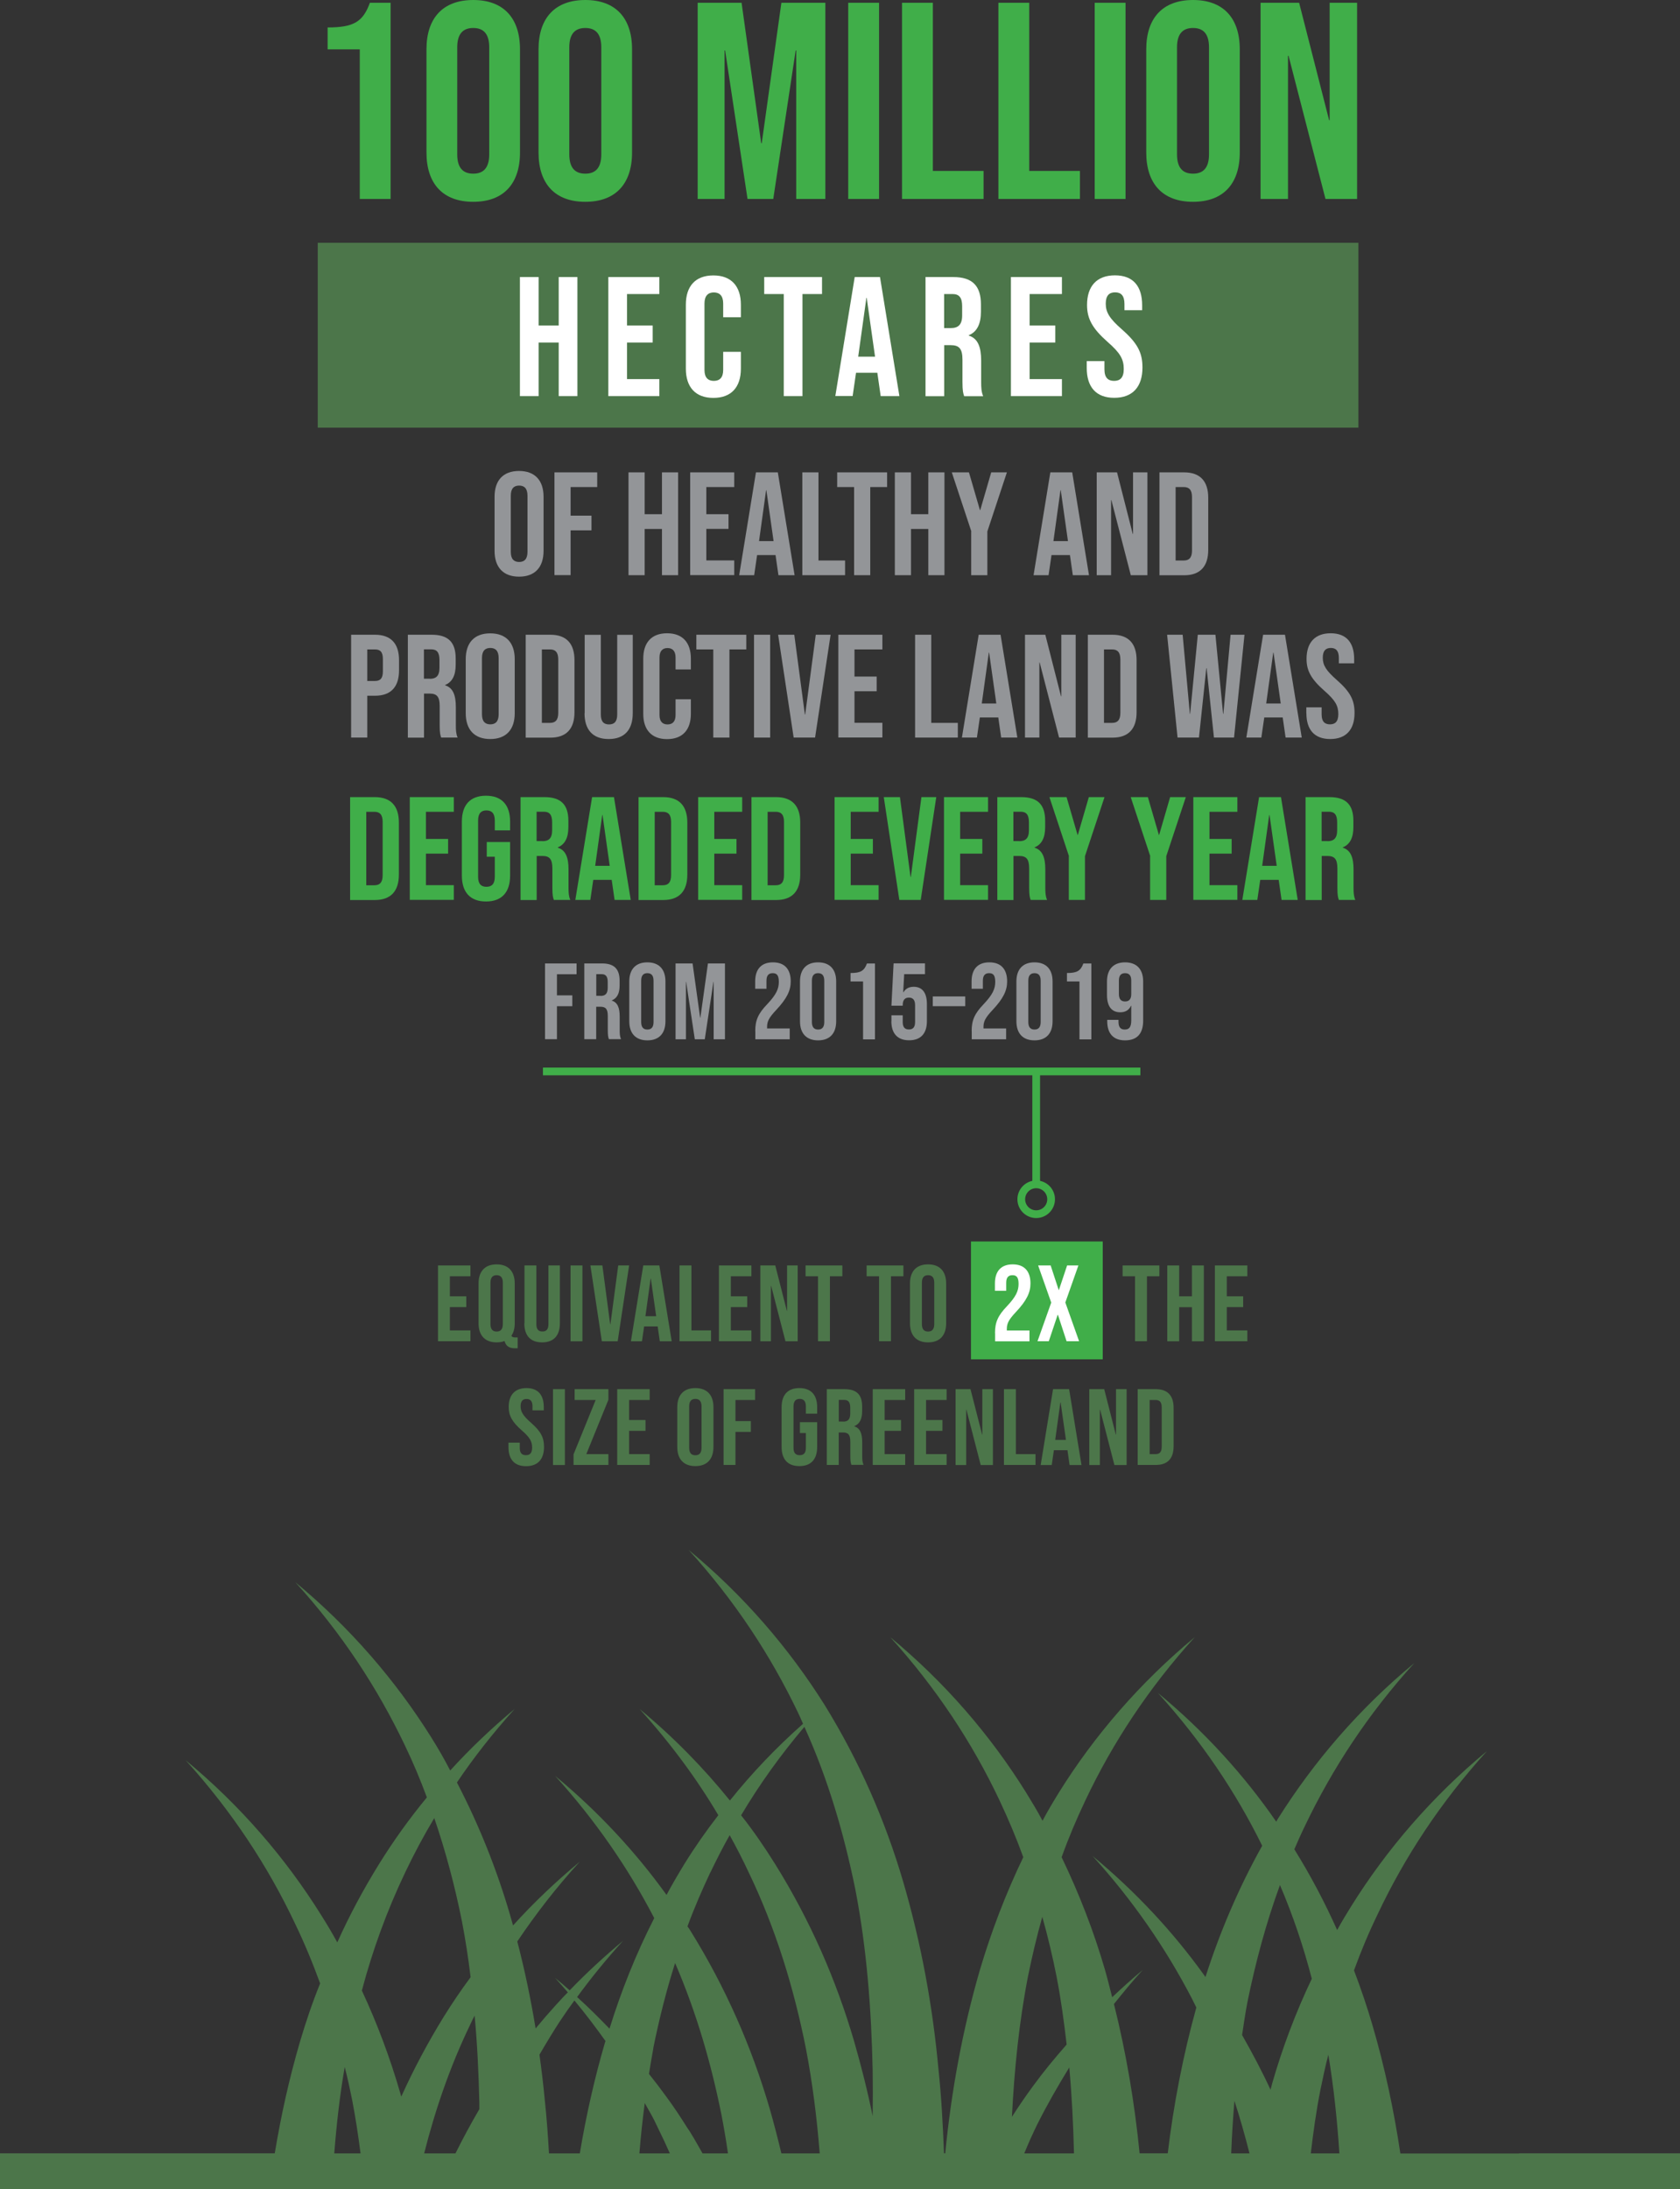 <?xml version="1.0" encoding="UTF-8"?>
<svg id="Layer_2" data-name="Layer 2" xmlns="http://www.w3.org/2000/svg" viewBox="0 0 217.37 283.14">
  <rect x="0" y="0" width="217.37" height="283.14" fill="#333333" stroke="none"/>
  <defs>
    <style>
      .cls-1 {
        fill: #fff;
      }

      .cls-2 {
        fill: #939598;
      }

      .cls-3 {
        fill: #4c764a;
      }

      .cls-4 {
        fill: #40ae49;
      }

      .cls-5 {
        fill: none;
        stroke: #40ae49;
        stroke-miterlimit: 10;
      }
    </style>
  </defs>
  <g id="Layer_2-2" data-name="Layer 2">
    <path class="cls-3" d="M196.55,278.51h-15.36c-.84-5.56-2-11.1-3.61-16.59-.69-2.37-1.5-4.74-2.39-7.09,.89-2.46,1.9-4.87,3.06-7.26,3.49-7.4,8.17-14.51,14.14-21.1-7.13,5.9-12.98,12.73-17.54,20.03-.64,1.02-1.27,2.07-1.84,3.11-1.59-3.55-3.43-7.05-5.54-10.44,.43-1,.87-2,1.36-3,3.52-7.37,8.16-14.49,14.16-21.08-7.13,5.89-12.98,12.73-17.57,20.01-.12,.17-.2,.33-.29,.5-4.18-6.05-9.29-11.68-15.32-16.66,5.63,6.2,10.1,12.86,13.5,19.77-3.07,5.49-5.48,11.19-7.34,16.98-.06-.09-.12-.17-.18-.26-4-5.56-8.82-10.76-14.43-15.4,5.26,5.79,9.5,11.99,12.84,18.41,.2,.39,.39,.79,.59,1.19-1.73,6.23-2.94,12.53-3.7,18.86h-3.64c-.64-6.46-1.72-12.92-3.32-19.31,1.19-1.49,2.41-2.97,3.72-4.4-1.37,1.14-2.68,2.32-3.95,3.52-.31-1.2-.6-2.39-.94-3.58-1.44-4.94-3.32-9.79-5.6-14.53,.89-2.48,1.93-4.94,3.09-7.38,3.49-7.37,8.16-14.49,14.14-21.08-7.1,5.89-12.98,12.73-17.54,20.03-.75,1.22-1.5,2.46-2.16,3.72-.66-1.26-1.42-2.5-2.17-3.72-4.56-7.31-10.41-14.14-17.54-20.03,5.97,6.59,10.64,13.7,14.13,21.08,1.15,2.44,2.19,4.9,3.09,7.38-2.28,4.74-4.13,9.59-5.6,14.53-2.28,7.84-3.72,15.8-4.5,23.77h-.16c-.14-3.68-.34-7.36-.73-11.04-.75-8.07-2.22-16.1-4.53-24.02-2.31-7.9-5.68-15.64-10.21-22.97-4.59-7.29-10.44-14.12-17.57-20.01,6,6.59,10.64,13.7,14.17,21.08,.23,.48,.43,.94,.63,1.41-3.49,3.09-6.66,6.42-9.46,9.92-3.41-4.22-7.3-8.2-11.68-11.83,3.95,4.37,7.36,8.96,10.18,13.73-1.59,2.05-3.06,4.16-4.39,6.31-.81,1.33-1.59,2.65-2.31,4-4.01-5.57-8.83-10.77-14.42-15.4,5.25,5.79,9.49,11.98,12.83,18.4-2.38,4.65-4.28,9.44-5.79,14.3-1.35-1.4-2.73-2.78-4.19-4.09,1.82-2.49,3.79-4.91,5.94-7.27-2.43,2.03-4.75,4.16-6.9,6.4-.61-.55-1.26-1.09-1.9-1.62,.56,.62,1.12,1.25,1.66,1.88-.52,.51-1.01,1.06-1.5,1.59-.92,1.01-1.81,2.04-2.67,3.08-.62-3.77-1.4-7.52-2.37-11.25,2.39-3.55,5.05-7,8.08-10.31-3.12,2.59-6,5.33-8.63,8.24-.14-.48-.26-.94-.4-1.41-1.7-5.81-3.98-11.55-6.86-17.08,2.19-3.26,4.7-6.44,7.47-9.51-3,2.5-5.8,5.16-8.34,7.96-.75-1.46-1.59-2.91-2.48-4.33-4.59-7.31-10.45-14.14-17.57-20.03,6,6.59,10.65,13.7,14.17,21.08,1.07,2.22,2.02,4.48,2.86,6.76-2.28,2.76-4.33,5.63-6.17,8.59-2.05,3.31-3.87,6.7-5.42,10.16-.66-1.2-1.35-2.37-2.08-3.52-4.56-7.31-10.42-14.15-17.54-20.04,5.97,6.59,10.64,13.7,14.14,21.1,1.24,2.57,2.31,5.16,3.26,7.77-1.01,2.48-1.85,4.98-2.6,7.51-1.4,4.78-2.47,9.6-3.27,14.46H0v4.63H217.37c0-1.32,0-3.19,0-4.63h-20.82Zm-24.68-12.79c.7,4.24,1.15,8.51,1.43,12.78h-3.7c.32-2.73,.7-5.47,1.24-8.2,.32-1.52,.63-3.07,1.04-4.59h0Zm-6.26-21.93c1.7,3.98,3.06,8.03,4.12,12.12-2.11,4.42-3.81,8.96-5.13,13.55-.08,.27-.13,.54-.21,.81-1.1-2.4-2.36-4.75-3.68-7.08,.21-1.42,.42-2.84,.69-4.26,1.04-5.09,2.39-10.16,4.21-15.14h0Zm-5.9,27.89c.74,2.26,1.38,4.54,1.96,6.82h-2.37c.09-2.28,.23-4.55,.42-6.82h0Zm-20.75,6.82h-6.44c.38-.88,.73-1.76,1.16-2.64,.16-.39,.38-.78,.56-1.18,1.24-2.47,2.63-4.89,4.11-7.3,.34,3.7,.52,7.4,.61,11.12h0Zm-5.95-22.9c.52-2.57,1.13-5.13,1.85-7.7,.72,2.56,1.33,5.13,1.84,7.7,.57,2.93,.97,5.87,1.31,8.82-1.51,1.72-2.96,3.47-4.29,5.29-.99,1.34-1.91,2.69-2.79,4.06,.31-6.09,.91-12.15,2.08-18.17h0Zm-28.93-32.26c3.09,6.81,5.13,13.88,6.58,20.97,1.5,7.74,2.08,15.57,2.25,23.4,.03,2,.03,3.98,0,5.96-.66-3.24-1.47-6.44-2.39-9.64-2.31-7.92-5.68-15.66-10.24-22.97-1.33-2.13-2.77-4.24-4.39-6.29,2.34-3.94,5.08-7.77,8.19-11.44h0Zm-12.15,18.79c.78-1.61,1.59-3.22,2.48-4.79,.87,1.57,1.7,3.18,2.45,4.79,3.55,7.37,5.86,15.03,7.41,22.78,.86,4.5,1.43,9.04,1.79,13.59h-4.96c-.47-1.96-.97-3.91-1.53-5.85-2.31-7.9-5.69-15.64-10.24-22.95-.12-.2-.23-.37-.38-.56,.87-2.37,1.88-4.7,2.97-7.01h0Zm-7.41,22.78c.75-3.7,1.67-7.4,2.83-11.03,2.77,6.42,4.67,13.01,6,19.64,.32,1.65,.6,3.31,.84,4.98h-3.29c-.51-.89-1-1.79-1.55-2.67-.12-.21-.23-.37-.37-.56-.87-1.38-1.76-2.75-2.74-4.07-.73-1.01-1.49-2-2.27-2.98,.18-1.1,.35-2.2,.56-3.3h0Zm2.15,13.59h-3.94c.17-2.18,.41-4.35,.69-6.51,.41,.73,.84,1.46,1.22,2.2,.42,.9,.87,1.78,1.29,2.68,.25,.54,.49,1.09,.74,1.63h0Zm-14.17-17.17c.58-.88,1.19-1.75,1.82-2.61,1.43,1.71,2.75,3.47,4.02,5.24,0,.03-.02,.05-.03,.08-1.4,4.78-2.48,9.6-3.29,14.46h-3.99c-.13-2.29-.29-4.58-.54-6.87-.18-1.97-.42-3.93-.69-5.9,.86-1.48,1.75-2.95,2.7-4.41h0Zm-10.48,10.58c0,.29,0,.58,0,.87-1.1,1.88-2.13,3.79-3.09,5.72h-4.05c1.43-5.64,3.34-11.23,5.95-16.64,.17-.39,.37-.78,.58-1.18,.35,3.72,.52,7.48,.61,11.23h0Zm-9.58-29.78c1.13-2.37,2.37-4.7,3.75-7,1.5,4.39,2.68,8.87,3.58,13.36,.46,2.39,.83,4.81,1.12,7.22-1.24,1.67-2.39,3.37-3.46,5.09-2.08,3.37-3.92,6.83-5.51,10.35-.06-.15-.09-.33-.14-.48-1.3-4.48-2.94-8.9-4.96-13.23,1.38-5.2,3.23-10.31,5.62-15.31h0Zm-7.84,25.19c.37,1.39,.66,2.81,.95,4.2,.45,2.32,.8,4.64,1.1,6.98h-3.4c.29-3.74,.71-7.46,1.35-11.18h0Z"/>
    <rect class="cls-4" x="125.63" y="160.56" width="17.05" height="15.24"/>
    <g>
      <path class="cls-2" d="M63.99,71.24v-6.99c0-2.13,1.12-3.34,3.17-3.34s3.17,1.22,3.17,3.34v6.99c0,2.13-1.12,3.34-3.17,3.34s-3.17-1.22-3.17-3.34Zm4.26,.13v-7.26c0-.95-.42-1.31-1.08-1.31s-1.08,.36-1.08,1.31v7.26c0,.95,.42,1.31,1.08,1.31s1.08-.36,1.08-1.31Z"/>
      <path class="cls-2" d="M71.74,61.09h5.53v1.9h-3.44v3.7h2.7v1.9h-2.7v5.79h-2.09v-13.3Z"/>
      <path class="cls-2" d="M81.32,61.09h2.09v5.41h2.24v-5.41h2.09v13.3h-2.09v-5.98h-2.24v5.98h-2.09v-13.3Z"/>
      <path class="cls-2" d="M89.3,61.09h5.7v1.9h-3.61v3.51h2.87v1.9h-2.87v4.08h3.61v1.9h-5.7v-13.3Z"/>
      <path class="cls-2" d="M97.81,61.09h2.83l2.17,13.3h-2.09l-.38-2.64v.04h-2.38l-.38,2.6h-1.94l2.17-13.3Zm2.28,8.89l-.93-6.57h-.04l-.91,6.57h1.88Z"/>
      <path class="cls-2" d="M103.81,61.09h2.09v11.4h3.44v1.9h-5.53v-13.3Z"/>
      <path class="cls-2" d="M110.5,62.99h-2.18v-1.9h6.46v1.9h-2.18v11.4h-2.09v-11.4Z"/>
      <path class="cls-2" d="M115.78,61.09h2.09v5.41h2.24v-5.41h2.09v13.3h-2.09v-5.98h-2.24v5.98h-2.09v-13.3Z"/>
      <path class="cls-2" d="M125.68,68.73l-2.53-7.64h2.22l1.42,4.88h.04l1.42-4.88h2.03l-2.53,7.64v5.66h-2.09v-5.66Z"/>
      <path class="cls-2" d="M135.9,61.09h2.83l2.17,13.3h-2.09l-.38-2.64v.04h-2.38l-.38,2.6h-1.94l2.17-13.3Zm2.28,8.89l-.93-6.57h-.04l-.91,6.57h1.88Z"/>
      <path class="cls-2" d="M141.91,61.09h2.62l2.03,7.96h.04v-7.96h1.86v13.3h-2.15l-2.51-9.71h-.04v9.71h-1.86v-13.3Z"/>
      <path class="cls-2" d="M150.02,61.09h3.19c2.09,0,3.12,1.16,3.12,3.29v6.73c0,2.13-1.03,3.29-3.12,3.29h-3.19v-13.3Zm3.15,11.4c.66,0,1.06-.34,1.06-1.29v-6.92c0-.95-.4-1.29-1.06-1.29h-1.06v9.5h1.06Z"/>
      <path class="cls-2" d="M45.43,82.09h3.08c2.09,0,3.12,1.16,3.12,3.29v1.31c0,2.13-1.03,3.29-3.12,3.29h-.99v5.41h-2.09v-13.3Zm3.08,5.98c.67,0,1.03-.3,1.03-1.25v-1.58c0-.95-.36-1.25-1.03-1.25h-.99v4.08h.99Z"/>
      <path class="cls-2" d="M52.76,82.09h3.1c2.17,0,3.1,1.01,3.1,3.06v.82c0,1.37-.44,2.24-1.37,2.62v.04c1.04,.32,1.39,1.31,1.39,2.81v2.34c0,.65,.02,1.12,.23,1.61h-2.13c-.11-.34-.19-.55-.19-1.63v-2.43c0-1.23-.36-1.63-1.31-1.63h-.72v5.7h-2.09v-13.3Zm2.85,5.7c.78,0,1.25-.34,1.25-1.41v-1.03c0-.95-.32-1.37-1.06-1.37h-.95v3.8h.76Z"/>
      <path class="cls-2" d="M60.26,92.24v-6.99c0-2.13,1.12-3.34,3.17-3.34s3.17,1.22,3.17,3.34v6.99c0,2.13-1.12,3.34-3.17,3.34s-3.17-1.22-3.17-3.34Zm4.26,.13v-7.26c0-.95-.42-1.31-1.08-1.31s-1.08,.36-1.08,1.31v7.26c0,.95,.42,1.31,1.08,1.31s1.08-.36,1.08-1.31Z"/>
      <path class="cls-2" d="M68.02,82.09h3.19c2.09,0,3.12,1.16,3.12,3.29v6.73c0,2.13-1.03,3.29-3.12,3.29h-3.19v-13.3Zm3.15,11.4c.66,0,1.06-.34,1.06-1.29v-6.92c0-.95-.4-1.29-1.06-1.29h-1.06v9.5h1.06Z"/>
      <path class="cls-2" d="M75.65,92.24v-10.14h2.09v10.3c0,.95,.4,1.29,1.06,1.29s1.06-.34,1.06-1.29v-10.3h2.01v10.14c0,2.13-1.06,3.34-3.12,3.34s-3.12-1.22-3.12-3.34Z"/>
      <path class="cls-2" d="M83.23,92.31v-7.14c0-2.05,1.06-3.27,3.08-3.27s3.08,1.22,3.08,3.27v1.41h-1.98v-1.54c0-.87-.42-1.23-1.04-1.23s-1.04,.36-1.04,1.23v7.43c0,.87,.42,1.22,1.04,1.22s1.04-.34,1.04-1.22v-2.03h1.98v1.88c0,2.05-1.06,3.27-3.08,3.27s-3.08-1.22-3.08-3.27Z"/>
      <path class="cls-2" d="M92.28,83.99h-2.18v-1.9h6.46v1.9h-2.18v11.4h-2.09v-11.4Z"/>
      <path class="cls-2" d="M97.56,82.09h2.09v13.3h-2.09v-13.3Z"/>
      <path class="cls-2" d="M100.66,82.09h2.11l1.37,10.32h.04l1.37-10.32h1.92l-2.01,13.3h-2.77l-2.01-13.3Z"/>
      <path class="cls-2" d="M108.47,82.09h5.7v1.9h-3.61v3.51h2.87v1.9h-2.87v4.08h3.61v1.9h-5.7v-13.3Z"/>
      <path class="cls-2" d="M118.4,82.09h2.09v11.4h3.44v1.9h-5.53v-13.3Z"/>
      <path class="cls-2" d="M126.63,82.09h2.83l2.17,13.3h-2.09l-.38-2.64v.04h-2.38l-.38,2.6h-1.94l2.17-13.3Zm2.28,8.89l-.93-6.57h-.04l-.91,6.57h1.88Z"/>
      <path class="cls-2" d="M132.63,82.09h2.62l2.03,7.96h.04v-7.96h1.86v13.3h-2.15l-2.51-9.71h-.04v9.71h-1.86v-13.3Z"/>
      <path class="cls-2" d="M140.75,82.09h3.19c2.09,0,3.12,1.16,3.12,3.29v6.73c0,2.13-1.03,3.29-3.12,3.29h-3.19v-13.3Zm3.15,11.4c.66,0,1.06-.34,1.06-1.29v-6.92c0-.95-.4-1.29-1.06-1.29h-1.06v9.5h1.06Z"/>
      <path class="cls-2" d="M151.01,82.09h2.01l.93,10.22h.04l.99-10.22h2.28l.99,10.22h.04l.93-10.22h1.8l-1.35,13.3h-2.6l-.95-8.97h-.04l-.95,8.97h-2.77l-1.35-13.3Z"/>
      <path class="cls-2" d="M163.43,82.09h2.83l2.17,13.3h-2.09l-.38-2.64v.04h-2.38l-.38,2.6h-1.94l2.17-13.3Zm2.28,8.89l-.93-6.57h-.04l-.91,6.57h1.88Z"/>
      <path class="cls-2" d="M169.02,92.24v-.76h1.98v.91c0,.95,.42,1.29,1.08,1.29s1.08-.34,1.08-1.33c0-1.1-.42-1.8-1.79-3-1.75-1.54-2.32-2.62-2.32-4.14,0-2.09,1.08-3.31,3.12-3.31s3.04,1.22,3.04,3.34v.55h-1.98v-.68c0-.95-.38-1.31-1.04-1.31s-1.04,.36-1.04,1.27c0,.97,.44,1.67,1.81,2.87,1.75,1.54,2.3,2.6,2.3,4.26,0,2.17-1.1,3.38-3.15,3.38s-3.08-1.22-3.08-3.34Z"/>
      <path class="cls-4" d="M45.3,103.09h3.19c2.09,0,3.12,1.16,3.12,3.29v6.73c0,2.13-1.03,3.29-3.12,3.29h-3.19v-13.3Zm3.15,11.4c.66,0,1.06-.34,1.06-1.29v-6.92c0-.95-.4-1.29-1.06-1.29h-1.06v9.5h1.06Z"/>
      <path class="cls-4" d="M53.02,103.09h5.7v1.9h-3.61v3.51h2.87v1.9h-2.87v4.08h3.61v1.9h-5.7v-13.3Z"/>
      <path class="cls-4" d="M59.76,113.24v-6.99c0-2.13,1.06-3.34,3.12-3.34s3.12,1.22,3.12,3.34v1.14h-1.98v-1.27c0-.95-.42-1.31-1.08-1.31s-1.08,.36-1.08,1.31v7.28c0,.95,.42,1.29,1.08,1.29s1.08-.34,1.08-1.29v-2.6h-1.04v-1.9h3.02v4.35c0,2.13-1.06,3.34-3.12,3.34s-3.12-1.22-3.12-3.34Z"/>
      <path class="cls-4" d="M67.34,103.09h3.1c2.17,0,3.1,1.01,3.1,3.06v.82c0,1.37-.44,2.24-1.37,2.62v.04c1.04,.32,1.39,1.31,1.39,2.81v2.34c0,.65,.02,1.12,.23,1.61h-2.13c-.11-.34-.19-.55-.19-1.63v-2.43c0-1.23-.36-1.63-1.31-1.63h-.72v5.7h-2.09v-13.3Zm2.85,5.7c.78,0,1.25-.34,1.25-1.41v-1.03c0-.95-.32-1.37-1.06-1.37h-.95v3.8h.76Z"/>
      <path class="cls-4" d="M76.61,103.09h2.83l2.17,13.3h-2.09l-.38-2.64v.04h-2.38l-.38,2.6h-1.94l2.17-13.3Zm2.28,8.89l-.93-6.57h-.04l-.91,6.57h1.88Z"/>
      <path class="cls-4" d="M82.62,103.09h3.19c2.09,0,3.12,1.16,3.12,3.29v6.73c0,2.13-1.03,3.29-3.12,3.29h-3.19v-13.3Zm3.15,11.4c.66,0,1.06-.34,1.06-1.29v-6.92c0-.95-.4-1.29-1.06-1.29h-1.06v9.5h1.06Z"/>
      <path class="cls-4" d="M90.33,103.09h5.7v1.9h-3.61v3.51h2.87v1.9h-2.87v4.08h3.61v1.9h-5.7v-13.3Z"/>
      <path class="cls-4" d="M97.23,103.09h3.19c2.09,0,3.12,1.16,3.12,3.29v6.73c0,2.13-1.03,3.29-3.12,3.29h-3.19v-13.3Zm3.15,11.4c.66,0,1.06-.34,1.06-1.29v-6.92c0-.95-.4-1.29-1.06-1.29h-1.06v9.5h1.06Z"/>
      <path class="cls-4" d="M107.98,103.09h5.7v1.9h-3.61v3.51h2.87v1.9h-2.87v4.08h3.61v1.9h-5.7v-13.3Z"/>
      <path class="cls-4" d="M114.33,103.09h2.11l1.37,10.32h.04l1.37-10.32h1.92l-2.01,13.3h-2.77l-2.01-13.3Z"/>
      <path class="cls-4" d="M122.14,103.09h5.7v1.9h-3.61v3.51h2.87v1.9h-2.87v4.08h3.61v1.9h-5.7v-13.3Z"/>
      <path class="cls-4" d="M129.03,103.09h3.1c2.17,0,3.1,1.01,3.1,3.06v.82c0,1.37-.44,2.24-1.37,2.62v.04c1.04,.32,1.39,1.31,1.39,2.81v2.34c0,.65,.02,1.12,.23,1.61h-2.13c-.11-.34-.19-.55-.19-1.63v-2.43c0-1.23-.36-1.63-1.31-1.63h-.72v5.7h-2.09v-13.3Zm2.85,5.7c.78,0,1.25-.34,1.25-1.41v-1.03c0-.95-.32-1.37-1.06-1.37h-.95v3.8h.76Z"/>
      <path class="cls-4" d="M138.31,110.73l-2.53-7.64h2.22l1.42,4.88h.04l1.42-4.88h2.03l-2.53,7.64v5.66h-2.09v-5.66Z"/>
      <path class="cls-4" d="M148.83,110.73l-2.53-7.64h2.22l1.42,4.88h.04l1.42-4.88h2.03l-2.53,7.64v5.66h-2.09v-5.66Z"/>
      <path class="cls-4" d="M154.4,103.09h5.7v1.9h-3.61v3.51h2.87v1.9h-2.87v4.08h3.61v1.9h-5.7v-13.3Z"/>
      <path class="cls-4" d="M162.91,103.09h2.83l2.17,13.3h-2.09l-.38-2.64v.04h-2.38l-.38,2.6h-1.94l2.17-13.3Zm2.28,8.89l-.93-6.57h-.04l-.91,6.57h1.88Z"/>
      <path class="cls-4" d="M168.91,103.09h3.1c2.17,0,3.1,1.01,3.1,3.06v.82c0,1.37-.44,2.24-1.37,2.62v.04c1.04,.32,1.39,1.31,1.39,2.81v2.34c0,.65,.02,1.12,.23,1.61h-2.13c-.11-.34-.19-.55-.19-1.63v-2.43c0-1.23-.36-1.63-1.31-1.63h-.72v5.7h-2.09v-13.3Zm2.85,5.7c.78,0,1.25-.34,1.25-1.41v-1.03c0-.95-.32-1.37-1.06-1.37h-.95v3.8h.76Z"/>
    </g>
    <g>
      <path class="cls-3" d="M56.67,163.66h4.2v1.4h-2.66v2.59h2.12v1.4h-2.12v3.01h2.66v1.4h-4.2v-9.81Z"/>
      <path class="cls-3" d="M65.28,173.44c-.29,.11-.64,.17-1.02,.17-1.51,0-2.34-.9-2.34-2.47v-5.15c0-1.57,.83-2.47,2.34-2.47s2.34,.9,2.34,2.47v5.15c0,.67-.15,1.2-.43,1.61,.11,.2,.29,.22,.57,.22h.24v1.4h-.41c-.57,0-1.11-.21-1.29-.94Zm-.22-2.2v-5.35c0-.7-.31-.97-.8-.97s-.8,.27-.8,.97v5.35c0,.7,.31,.97,.8,.97s.8-.27,.8-.97Z"/>
      <path class="cls-3" d="M67.86,171.14v-7.48h1.54v7.59c0,.7,.29,.95,.78,.95s.78-.25,.78-.95v-7.59h1.48v7.48c0,1.57-.78,2.47-2.3,2.47s-2.3-.9-2.3-2.47Z"/>
      <path class="cls-3" d="M73.82,163.66h1.54v9.81h-1.54v-9.81Z"/>
      <path class="cls-3" d="M76.38,163.66h1.56l1.01,7.61h.03l1.01-7.61h1.41l-1.48,9.81h-2.05l-1.48-9.81Z"/>
      <path class="cls-3" d="M83.22,163.66h2.09l1.6,9.81h-1.54l-.28-1.95v.03h-1.75l-.28,1.92h-1.43l1.6-9.81Zm1.68,6.56l-.69-4.85h-.03l-.67,4.85h1.39Z"/>
      <path class="cls-3" d="M87.92,163.66h1.54v8.4h2.54v1.4h-4.08v-9.81Z"/>
      <path class="cls-3" d="M93.02,163.66h4.2v1.4h-2.66v2.59h2.12v1.4h-2.12v3.01h2.66v1.4h-4.2v-9.81Z"/>
      <path class="cls-3" d="M98.38,163.66h1.93l1.5,5.87h.03v-5.87h1.37v9.81h-1.58l-1.85-7.16h-.03v7.16h-1.37v-9.81Z"/>
      <path class="cls-3" d="M105.84,165.06h-1.61v-1.4h4.76v1.4h-1.61v8.4h-1.54v-8.4Z"/>
      <path class="cls-3" d="M113.74,165.06h-1.61v-1.4h4.76v1.4h-1.61v8.4h-1.54v-8.4Z"/>
      <path class="cls-3" d="M117.74,171.14v-5.15c0-1.57,.83-2.47,2.34-2.47s2.34,.9,2.34,2.47v5.15c0,1.57-.83,2.47-2.34,2.47s-2.34-.9-2.34-2.47Zm3.14,.1v-5.35c0-.7-.31-.97-.8-.97s-.8,.27-.8,.97v5.35c0,.7,.31,.97,.8,.97s.8-.27,.8-.97Z"/>
      <path class="cls-1" d="M128.74,172.4c0-1.4,.39-2.26,1.54-3.46,1.18-1.25,1.51-1.99,1.51-2.9s-.31-1.12-.8-1.12-.8,.27-.8,.97v1.05h-1.46v-.95c0-1.57,.78-2.47,2.3-2.47s2.3,.9,2.3,2.47c0,1.16-.48,2.2-1.9,3.71-.92,.98-1.16,1.47-1.16,2.16v.21h2.93v1.4h-4.45v-1.06Z"/>
      <path class="cls-1" d="M136.01,168.45l-1.69-4.79h1.62l1.04,3.17h.03l1.06-3.17h1.46l-1.69,4.79,1.78,5.01h-1.62l-1.12-3.42h-.03l-1.15,3.42h-1.46l1.78-5.01Z"/>
      <path class="cls-3" d="M146.86,165.06h-1.61v-1.4h4.76v1.4h-1.61v8.4h-1.54v-8.4Z"/>
      <path class="cls-3" d="M151.03,163.66h1.54v3.99h1.65v-3.99h1.54v9.81h-1.54v-4.41h-1.65v4.41h-1.54v-9.81Z"/>
      <path class="cls-3" d="M157.19,163.66h4.2v1.4h-2.66v2.59h2.12v1.4h-2.12v3.01h2.66v1.4h-4.2v-9.81Z"/>
      <path class="cls-3" d="M65.79,187.14v-.56h1.46v.67c0,.7,.31,.95,.8,.95s.8-.25,.8-.98c0-.81-.31-1.33-1.32-2.21-1.29-1.13-1.71-1.93-1.71-3.05,0-1.54,.8-2.44,2.3-2.44s2.24,.9,2.24,2.47v.41h-1.46v-.5c0-.7-.28-.97-.77-.97s-.77,.27-.77,.94c0,.71,.32,1.23,1.33,2.12,1.29,1.13,1.7,1.92,1.7,3.14,0,1.6-.81,2.49-2.33,2.49s-2.27-.9-2.27-2.47Z"/>
      <path class="cls-3" d="M71.55,179.66h1.54v9.81h-1.54v-9.81Z"/>
      <path class="cls-3" d="M74.21,188.09l2.86-7.03h-2.72v-1.4h4.37v1.37l-2.86,7.03h2.86v1.4h-4.51v-1.37Z"/>
      <path class="cls-3" d="M79.86,179.66h4.2v1.4h-2.66v2.59h2.12v1.4h-2.12v3.01h2.66v1.4h-4.2v-9.81Z"/>
      <path class="cls-3" d="M87.63,187.14v-5.15c0-1.57,.83-2.47,2.34-2.47s2.34,.9,2.34,2.47v5.15c0,1.57-.83,2.47-2.34,2.47s-2.34-.9-2.34-2.47Zm3.14,.1v-5.35c0-.7-.31-.97-.8-.97s-.8,.27-.8,.97v5.35c0,.7,.31,.97,.8,.97s.8-.27,.8-.97Z"/>
      <path class="cls-3" d="M93.62,179.66h4.08v1.4h-2.54v2.73h1.99v1.4h-1.99v4.27h-1.54v-9.81Z"/>
      <path class="cls-3" d="M101.13,187.14v-5.15c0-1.57,.78-2.47,2.3-2.47s2.3,.9,2.3,2.47v.84h-1.46v-.94c0-.7-.31-.97-.8-.97s-.8,.27-.8,.97v5.36c0,.7,.31,.95,.8,.95s.8-.25,.8-.95v-1.92h-.77v-1.4h2.23v3.21c0,1.57-.78,2.47-2.3,2.47s-2.3-.9-2.3-2.47Z"/>
      <path class="cls-3" d="M106.99,179.66h2.28c1.6,0,2.28,.74,2.28,2.25v.6c0,1.01-.32,1.65-1.01,1.93v.03c.77,.24,1.02,.97,1.02,2.07v1.72c0,.48,.01,.83,.17,1.19h-1.57c-.08-.25-.14-.41-.14-1.2v-1.79c0-.91-.27-1.2-.97-1.2h-.53v4.2h-1.54v-9.81Zm2.1,4.2c.57,0,.92-.25,.92-1.04v-.76c0-.7-.24-1.01-.78-1.01h-.7v2.8h.56Z"/>
      <path class="cls-3" d="M112.92,179.66h4.2v1.4h-2.66v2.59h2.12v1.4h-2.12v3.01h2.66v1.4h-4.2v-9.81Z"/>
      <path class="cls-3" d="M118.28,179.66h4.2v1.4h-2.66v2.59h2.12v1.4h-2.12v3.01h2.66v1.4h-4.2v-9.81Z"/>
      <path class="cls-3" d="M123.64,179.66h1.93l1.5,5.87h.03v-5.87h1.37v9.81h-1.58l-1.85-7.16h-.03v7.16h-1.37v-9.81Z"/>
      <path class="cls-3" d="M129.9,179.66h1.54v8.4h2.54v1.4h-4.08v-9.81Z"/>
      <path class="cls-3" d="M136.24,179.66h2.09l1.6,9.81h-1.54l-.28-1.95v.03h-1.75l-.28,1.92h-1.43l1.6-9.81Zm1.68,6.56l-.69-4.85h-.03l-.67,4.85h1.39Z"/>
      <path class="cls-3" d="M140.94,179.66h1.93l1.5,5.87h.03v-5.87h1.37v9.81h-1.58l-1.85-7.16h-.03v7.16h-1.37v-9.81Z"/>
      <path class="cls-3" d="M147.2,179.66h2.35c1.54,0,2.3,.85,2.3,2.42v4.96c0,1.57-.76,2.42-2.3,2.42h-2.35v-9.81Zm2.33,8.4c.49,0,.78-.25,.78-.95v-5.1c0-.7-.29-.95-.78-.95h-.78v7h.78Z"/>
    </g>
    <g>
      <path class="cls-2" d="M70.52,124.6h4.08v1.4h-2.54v2.73h1.99v1.4h-1.99v4.27h-1.54v-9.81Z"/>
      <path class="cls-2" d="M75.61,124.6h2.28c1.6,0,2.28,.74,2.28,2.25v.6c0,1.01-.32,1.65-1.01,1.93v.03c.77,.24,1.02,.97,1.02,2.07v1.72c0,.48,.01,.83,.17,1.19h-1.57c-.08-.25-.14-.41-.14-1.2v-1.79c0-.91-.27-1.2-.97-1.2h-.53v4.2h-1.54v-9.81Zm2.1,4.2c.57,0,.92-.25,.92-1.04v-.76c0-.7-.24-1.01-.78-1.01h-.7v2.8h.56Z"/>
      <path class="cls-2" d="M81.42,132.08v-5.15c0-1.57,.83-2.47,2.34-2.47s2.34,.9,2.34,2.47v5.15c0,1.57-.83,2.47-2.34,2.47s-2.34-.9-2.34-2.47Zm3.14,.1v-5.35c0-.7-.31-.97-.8-.97s-.8,.27-.8,.97v5.35c0,.7,.31,.97,.8,.97s.8-.27,.8-.97Z"/>
      <path class="cls-2" d="M87.41,124.6h2.2l.98,7.02h.03l.98-7.02h2.2v9.81h-1.46v-7.42h-.03l-1.12,7.42h-1.29l-1.12-7.42h-.03v7.42h-1.34v-9.81Z"/>
      <path class="cls-2" d="M97.72,133.34c0-1.4,.39-2.26,1.54-3.46,1.18-1.25,1.51-1.99,1.51-2.9s-.31-1.12-.8-1.12-.8,.27-.8,.97v1.05h-1.46v-.95c0-1.57,.78-2.47,2.3-2.47s2.3,.9,2.3,2.47c0,1.16-.48,2.2-1.9,3.71-.92,.98-1.16,1.47-1.16,2.16v.21h2.93v1.4h-4.45v-1.06Z"/>
      <path class="cls-2" d="M103.51,132.08v-5.15c0-1.57,.83-2.47,2.34-2.47s2.34,.9,2.34,2.47v5.15c0,1.57-.83,2.47-2.34,2.47s-2.34-.9-2.34-2.47Zm3.14,.1v-5.35c0-.7-.31-.97-.8-.97s-.8,.27-.8,.97v5.35c0,.7,.31,.97,.8,.97s.8-.27,.8-.97Z"/>
      <path class="cls-2" d="M111.66,126.93h-1.61v-1.09c1.3,0,1.77-.28,2.12-1.23h1.04v9.81h-1.54v-7.48Z"/>
      <path class="cls-2" d="M115.34,132.08v-.77h1.46v.88c0,.7,.31,.95,.8,.95s.8-.25,.8-.95v-2.2c0-.7-.31-.97-.8-.97s-.8,.27-.8,.97v.08h-1.46l.28-5.48h4.06v1.4h-2.69l-.13,2.34h.03c.28-.46,.71-.71,1.33-.71,1.13,0,1.71,.8,1.71,2.24v2.21c0,1.57-.78,2.47-2.3,2.47s-2.3-.9-2.3-2.47Z"/>
      <path class="cls-2" d="M120.69,128.87h4.2v1.26h-4.2v-1.26Z"/>
      <path class="cls-2" d="M125.72,133.34c0-1.4,.39-2.26,1.54-3.46,1.18-1.25,1.51-1.99,1.51-2.9s-.31-1.12-.8-1.12-.8,.27-.8,.97v1.05h-1.46v-.95c0-1.57,.78-2.47,2.3-2.47s2.3,.9,2.3,2.47c0,1.16-.48,2.2-1.9,3.71-.92,.98-1.16,1.47-1.16,2.16v.21h2.93v1.4h-4.45v-1.06Z"/>
      <path class="cls-2" d="M131.51,132.08v-5.15c0-1.57,.83-2.47,2.34-2.47s2.34,.9,2.34,2.47v5.15c0,1.57-.83,2.47-2.34,2.47s-2.34-.9-2.34-2.47Zm3.14,.1v-5.35c0-.7-.31-.97-.8-.97s-.8,.27-.8,.97v5.35c0,.7,.31,.97,.8,.97s.8-.27,.8-.97Z"/>
      <path class="cls-2" d="M139.66,126.93h-1.61v-1.09c1.3,0,1.77-.28,2.12-1.23h1.04v9.81h-1.54v-7.48Z"/>
      <path class="cls-2" d="M143.26,132.08v-.18h1.46v.28c0,.7,.31,.97,.8,.97,.55,0,.85-.27,.85-1.2v-1.88h-.03c-.27,.56-.71,.85-1.4,.85-1.13,0-1.71-.8-1.71-2.24v-1.75c0-1.57,.83-2.47,2.34-2.47s2.34,.9,2.34,2.47v5.07c0,1.65-.76,2.55-2.35,2.55-1.51,0-2.3-.9-2.3-2.47Zm3.11-3.53v-1.74c0-.64-.27-.95-.8-.95s-.8,.31-.8,.95v1.74c0,.66,.27,.97,.8,.97s.8-.31,.8-.97Z"/>
    </g>
    <line class="cls-5" x1="70.25" y1="138.57" x2="147.55" y2="138.57"/>
    <line class="cls-5" x1="134.07" y1="138.64" x2="134.07" y2="153.35"/>
    <circle class="cls-5" cx="134.07" cy="155.1" r="1.93"/>
    <g>
      <g>
        <path class="cls-4" d="M46.56,6.38h-4.17V3.55c3.37,0,4.57-.72,5.47-3.19h2.68V25.73h-3.99V6.38Z"/>
        <path class="cls-4" d="M55.18,19.71V6.38c0-4.06,2.14-6.38,6.05-6.38s6.05,2.32,6.05,6.38v13.34c0,4.06-2.14,6.38-6.05,6.38s-6.05-2.32-6.05-6.38Zm8.12,.25V6.12c0-1.81-.8-2.5-2.07-2.5s-2.07,.69-2.07,2.5v13.84c0,1.81,.8,2.5,2.07,2.5s2.07-.69,2.07-2.5Z"/>
        <path class="cls-4" d="M69.68,19.71V6.38c0-4.06,2.14-6.38,6.05-6.38s6.05,2.32,6.05,6.38v13.34c0,4.06-2.14,6.38-6.05,6.38s-6.05-2.32-6.05-6.38Zm8.12,.25V6.12c0-1.81-.8-2.5-2.07-2.5s-2.07,.69-2.07,2.5v13.84c0,1.81,.8,2.5,2.07,2.5s2.07-.69,2.07-2.5Z"/>
        <path class="cls-4" d="M90.26,.36h5.69l2.54,18.16h.07L101.1,.36h5.69V25.73h-3.77V6.52h-.07l-2.9,19.21h-3.33l-2.9-19.21h-.07V25.73h-3.48V.36Z"/>
        <path class="cls-4" d="M109.75,.36h3.99V25.73h-3.99V.36Z"/>
        <path class="cls-4" d="M116.71,.36h3.99V22.11h6.56v3.62h-10.55V.36Z"/>
        <path class="cls-4" d="M129.18,.36h3.99V22.11h6.56v3.62h-10.55V.36Z"/>
        <path class="cls-4" d="M141.64,.36h3.99V25.73h-3.99V.36Z"/>
        <path class="cls-4" d="M148.31,19.71V6.38c0-4.06,2.14-6.38,6.05-6.38s6.05,2.32,6.05,6.38v13.34c0,4.06-2.14,6.38-6.05,6.38s-6.05-2.32-6.05-6.38Zm8.12,.25V6.12c0-1.81-.8-2.5-2.07-2.5s-2.07,.69-2.07,2.5v13.84c0,1.81,.8,2.5,2.07,2.5s2.07-.69,2.07-2.5Z"/>
        <path class="cls-4" d="M163.09,.36h5l3.88,15.18h.07V.36h3.55V25.73h-4.09l-4.78-18.52h-.07V25.73h-3.55V.36Z"/>
      </g>
      <g>
        <rect class="cls-3" x="41.11" y="31.4" width="134.65" height="23.91"/>
        <g>
          <path class="cls-1" d="M67.27,35.83h2.42v6.27h2.6v-6.27h2.42v15.4h-2.42v-6.93h-2.6v6.93h-2.42v-15.4Z"/>
          <path class="cls-1" d="M78.71,35.83h6.6v2.2h-4.18v4.07h3.32v2.2h-3.32v4.73h4.18v2.2h-6.6v-15.4Z"/>
          <path class="cls-1" d="M88.74,47.67v-8.27c0-2.38,1.23-3.78,3.56-3.78s3.56,1.41,3.56,3.78v1.63h-2.29v-1.78c0-1.01-.48-1.43-1.21-1.43s-1.21,.42-1.21,1.43v8.6c0,1.01,.48,1.41,1.21,1.41s1.21-.4,1.21-1.41v-2.35h2.29v2.18c0,2.38-1.23,3.78-3.56,3.78s-3.56-1.41-3.56-3.78Z"/>
          <path class="cls-1" d="M101.41,38.03h-2.53v-2.2h7.48v2.2h-2.53v13.2h-2.42v-13.2Z"/>
          <path class="cls-1" d="M110.58,35.83h3.28l2.51,15.4h-2.42l-.44-3.06v.04h-2.75l-.44,3.01h-2.24l2.51-15.4Zm2.64,10.3l-1.08-7.61h-.04l-1.06,7.61h2.18Z"/>
          <path class="cls-1" d="M119.74,35.83h3.59c2.51,0,3.59,1.17,3.59,3.54v.95c0,1.58-.51,2.6-1.58,3.04v.04c1.21,.37,1.61,1.52,1.61,3.26v2.71c0,.75,.02,1.3,.26,1.87h-2.46c-.13-.4-.22-.64-.22-1.89v-2.82c0-1.43-.42-1.89-1.52-1.89h-.84v6.6h-2.42v-15.4Zm3.3,6.6c.9,0,1.45-.4,1.45-1.63v-1.19c0-1.1-.37-1.58-1.23-1.58h-1.1v4.4h.88Z"/>
          <path class="cls-1" d="M130.8,35.83h6.6v2.2h-4.18v4.07h3.32v2.2h-3.32v4.73h4.18v2.2h-6.6v-15.4Z"/>
          <path class="cls-1" d="M140.61,47.58v-.88h2.29v1.06c0,1.1,.48,1.5,1.25,1.5s1.25-.4,1.25-1.54c0-1.28-.48-2.09-2.07-3.48-2.02-1.78-2.68-3.04-2.68-4.8,0-2.42,1.25-3.83,3.61-3.83s3.52,1.41,3.52,3.87v.64h-2.29v-.79c0-1.1-.44-1.52-1.21-1.52s-1.21,.42-1.21,1.47c0,1.12,.51,1.94,2.09,3.32,2.02,1.78,2.66,3.01,2.66,4.93,0,2.51-1.28,3.92-3.65,3.92s-3.56-1.41-3.56-3.87Z"/>
        </g>
      </g>
    </g>
  </g>
</svg>